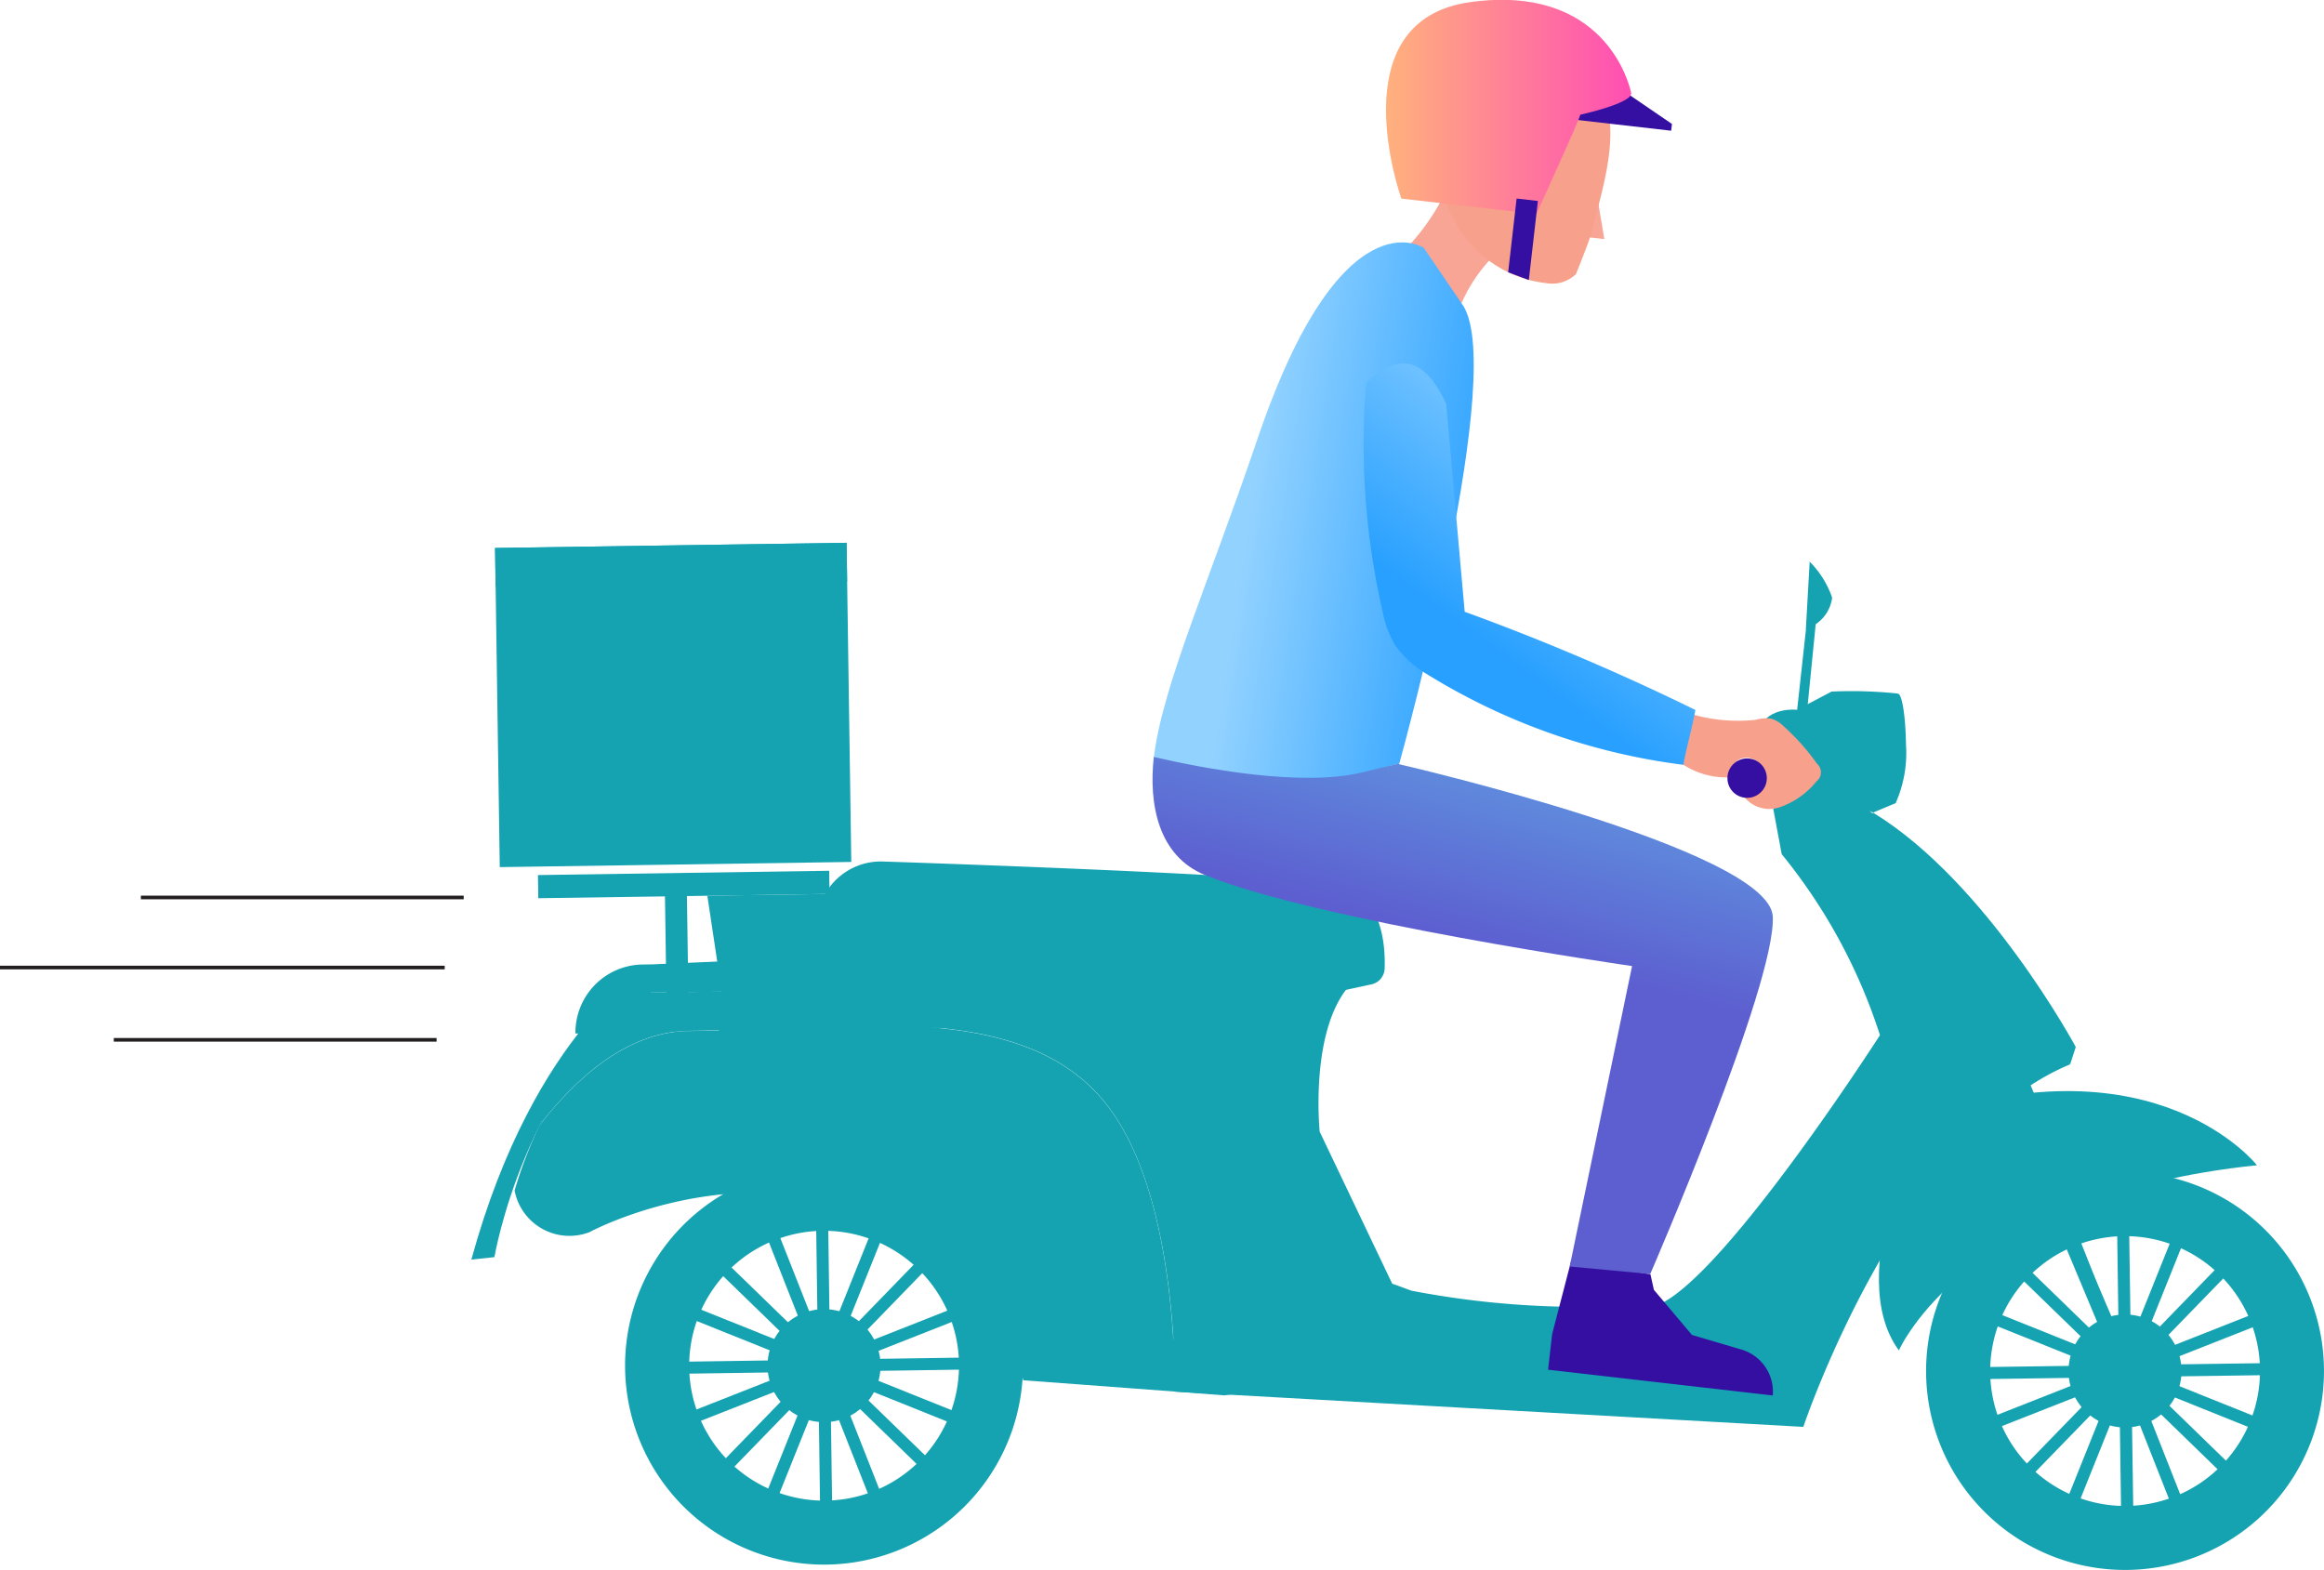 <svg id="Group_1590" data-name="Group 1590" xmlns="http://www.w3.org/2000/svg" xmlns:xlink="http://www.w3.org/1999/xlink" width="61.492" height="41.542" viewBox="0 0 61.492 41.542">
  <defs>
    <linearGradient id="linear-gradient" y1="0.5" x2="1" y2="0.5" gradientUnits="objectBoundingBox">
      <stop offset="0" stop-color="#ffc572"/>
      <stop offset="1" stop-color="#ff4eb3"/>
    </linearGradient>
    <linearGradient id="linear-gradient-2" x1="0.291" y1="0.451" x2="0.96" y2="0.624" gradientUnits="objectBoundingBox">
      <stop offset="0" stop-color="#92d2ff"/>
      <stop offset="1" stop-color="#28a0ff"/>
    </linearGradient>
    <linearGradient id="linear-gradient-3" x1="0.599" y1="-0.1" x2="0.457" y2="0.337" gradientUnits="objectBoundingBox">
      <stop offset="0" stop-color="#60a1e3"/>
      <stop offset="1" stop-color="#5d5fd0"/>
    </linearGradient>
    <linearGradient id="linear-gradient-4" x1="0.745" y1="0.084" x2="0.376" y2="0.711" xlink:href="#linear-gradient-2"/>
  </defs>
  <g id="Group_1586" data-name="Group 1586" transform="translate(12.469)">
    <g id="Group_1583" data-name="Group 1583" transform="translate(0 14.363)">
      <path id="Path_426" data-name="Path 426" d="M929.746,977.913l.343-3.129.234,0-.311,3.129Z" transform="translate(-894.663 -973.495)" fill="#15a3b2"/>
      <g id="Group_1566" data-name="Group 1566" transform="translate(35.502 3.911)">
        <path id="Path_427" data-name="Path 427" d="M932.165,986.886a11.8,11.8,0,0,1,1.753.052l-.055,2.9-.594.248-1.592-.645Z" transform="translate(-931.677 -986.86)" fill="#15a3b2"/>
        <path id="Path_428" data-name="Path 428" d="M941.134,988.562a3.257,3.257,0,0,1-.274,1.559c-.1.033-.23-.57-.242-1.4a2.51,2.51,0,0,1,.3-1.5C941.017,987.218,941.122,987.734,941.134,988.562Z" transform="translate(-938.674 -987.142)" fill="#15a3b2"/>
      </g>
      <path id="Rectangle_1597" data-name="Rectangle 1597" d="M1.8,0H2.01a0,0,0,0,1,0,0V1.8a0,0,0,0,1,0,0H0a0,0,0,0,1,0,0v0A1.8,1.8,0,0,1,1.8,0Z" transform="matrix(1, -0.015, 0.015, 1, 2.73, 11.186)" fill="#15a3b2"/>
      <path id="Path_429" data-name="Path 429" d="M797.476,1014.192l-.381-2.534,3.233-.048,3.265,2.1.641,1.431-6.835.1Z" transform="translate(-790.848 -1002.319)" fill="#15a3b2"/>
      <g id="Group_1573" data-name="Group 1573" transform="translate(38.494 16.651)">
        <g id="Group_1571" data-name="Group 1571" transform="translate(1.537 1.537)">
          <g id="Group_1567" data-name="Group 1567" transform="translate(0.256 0.256)">
            <path id="Path_430" data-name="Path 430" d="M962.972,1060.656a.155.155,0,0,1-.059-.011.159.159,0,0,1-.088-.207l2.658-6.624a.159.159,0,1,1,.3.118l-2.658,6.624A.16.16,0,0,1,962.972,1060.656Z" transform="translate(-960.829 -1053.714)" fill="#15a3b2"/>
            <path id="Path_431" data-name="Path 431" d="M960.473,1065.812a.16.16,0,0,1-.059-.011l-6.624-2.658a.159.159,0,1,1,.119-.3l6.624,2.658a.159.159,0,0,1-.059.307Z" transform="translate(-953.69 -1060.853)" fill="#15a3b2"/>
          </g>
          <g id="Group_1568" data-name="Group 1568" transform="translate(0.248 0.248)">
            <path id="Path_432" data-name="Path 432" d="M965.683,1060.637a.159.159,0,0,1-.148-.1l-2.617-6.64a.159.159,0,0,1,.3-.117l2.617,6.641a.159.159,0,0,1-.09.207A.163.163,0,0,1,965.683,1060.637Z" transform="translate(-960.895 -1053.678)" fill="#15a3b2"/>
            <path id="Path_433" data-name="Path 433" d="M953.812,1065.867a.159.159,0,0,1-.058-.308l6.641-2.617a.159.159,0,0,1,.117.3l-6.641,2.617A.163.163,0,0,1,953.812,1065.867Z" transform="translate(-953.652 -1060.92)" fill="#15a3b2"/>
          </g>
          <g id="Group_1569" data-name="Group 1569" transform="translate(1.008 1.008)">
            <path id="Path_434" data-name="Path 434" d="M962.428,1062.806a.16.16,0,0,1-.111-.045l-5.121-4.972a.159.159,0,1,1,.222-.228l5.12,4.972a.159.159,0,0,1-.111.273Z" transform="translate(-957.148 -1057.441)" fill="#15a3b2"/>
            <path id="Path_435" data-name="Path 435" d="M957.649,1062.612a.159.159,0,0,1-.114-.27l4.972-5.121a.159.159,0,1,1,.228.221l-4.972,5.121A.16.16,0,0,1,957.649,1062.612Z" transform="translate(-957.415 -1057.173)" fill="#15a3b2"/>
          </g>
          <g id="Group_1570" data-name="Group 1570">
            <path id="Path_436" data-name="Path 436" d="M952.67,1069.132a.159.159,0,0,1,0-.318l7.137-.1h0a.159.159,0,0,1,0,.318l-7.137.1Z" transform="translate(-952.511 -1065.193)" fill="#15a3b2"/>
            <path id="Path_437" data-name="Path 437" d="M968.949,1059.99a.159.159,0,0,1-.159-.157l-.1-7.137a.159.159,0,1,1,.318,0l.105,7.137a.159.159,0,0,1-.157.161Z" transform="translate(-965.169 -1052.535)" fill="#15a3b2"/>
          </g>
        </g>
        <circle id="Ellipse_8" data-name="Ellipse 8" cx="1.495" cy="1.495" r="1.495" transform="matrix(1, -0.004, 0.004, 1, 3.763, 3.775)" fill="#15a3b2"/>
        <path id="Path_438" data-name="Path 438" d="M967.973,1067.34a.648.648,0,1,1-.657-.638A.648.648,0,0,1,967.973,1067.34Z" transform="translate(-962.06 -1062.085)" fill="#15a3b2"/>
        <g id="Group_1572" data-name="Group 1572">
          <path id="Path_439" data-name="Path 439" d="M950.627,1045.467a5.264,5.264,0,1,1-5.187,5.341A5.264,5.264,0,0,1,950.627,1045.467Zm3.648,5.211a3.57,3.57,0,1,0-3.517,3.623A3.57,3.57,0,0,0,954.274,1050.678Z" transform="translate(-945.439 -1045.466)" fill="#15a3b2"/>
        </g>
      </g>
      <path id="Path_440" data-name="Path 440" d="M779,1019l-5.9.259s-3.069,1.714-4.739,7.81l.61-.065s.806-4.761,4.14-7l7.668-.1Z" transform="translate(-768.358 -1008.102)" fill="#15a3b2"/>
      <g id="Group_1581" data-name="Group 1581" transform="translate(4.07 16.51)">
        <g id="Group_1578" data-name="Group 1578" transform="translate(1.537 1.536)">
          <g id="Group_1574" data-name="Group 1574" transform="translate(0.256 0.256)">
            <path id="Path_441" data-name="Path 441" d="M804.613,1060.007a.159.159,0,0,1-.148-.219l2.658-6.624a.159.159,0,0,1,.3.119l-2.658,6.624A.16.16,0,0,1,804.613,1060.007Z" transform="translate(-802.47 -1053.064)" fill="#15a3b2"/>
            <path id="Path_442" data-name="Path 442" d="M802.114,1065.164a.159.159,0,0,1-.059-.011l-6.624-2.658a.159.159,0,0,1,.118-.3l6.624,2.658a.159.159,0,0,1-.059.307Z" transform="translate(-795.331 -1060.205)" fill="#15a3b2"/>
          </g>
          <g id="Group_1575" data-name="Group 1575" transform="translate(0.248 0.249)">
            <path id="Path_443" data-name="Path 443" d="M807.325,1059.988a.159.159,0,0,1-.148-.1l-2.617-6.64a.159.159,0,1,1,.3-.117l2.617,6.641a.159.159,0,0,1-.148.218Z" transform="translate(-802.537 -1053.029)" fill="#15a3b2"/>
            <path id="Path_444" data-name="Path 444" d="M795.453,1065.219a.159.159,0,0,1-.058-.307l6.641-2.617a.159.159,0,0,1,.117.3l-6.641,2.617A.156.156,0,0,1,795.453,1065.219Z" transform="translate(-795.293 -1060.272)" fill="#15a3b2"/>
          </g>
          <g id="Group_1576" data-name="Group 1576" transform="translate(1.008 1.008)">
            <path id="Path_445" data-name="Path 445" d="M804.069,1062.156a.159.159,0,0,1-.111-.045l-5.121-4.972a.159.159,0,1,1,.222-.228l5.121,4.972a.159.159,0,0,1-.111.273Z" transform="translate(-798.789 -1056.791)" fill="#15a3b2"/>
            <path id="Path_446" data-name="Path 446" d="M799.29,1061.963a.159.159,0,0,1-.114-.27l4.972-5.121a.159.159,0,1,1,.228.222l-4.972,5.121A.159.159,0,0,1,799.29,1061.963Z" transform="translate(-799.056 -1056.523)" fill="#15a3b2"/>
          </g>
          <g id="Group_1577" data-name="Group 1577">
            <path id="Path_447" data-name="Path 447" d="M794.311,1068.484a.159.159,0,0,1,0-.319l7.137-.105a.166.166,0,0,1,.162.157.159.159,0,0,1-.157.161l-7.137.105Z" transform="translate(-794.152 -1064.544)" fill="#15a3b2"/>
            <path id="Path_448" data-name="Path 448" d="M810.59,1059.34a.16.16,0,0,1-.159-.157l-.1-7.137a.159.159,0,0,1,.157-.161.154.154,0,0,1,.162.156l.1,7.137a.159.159,0,0,1-.157.161Z" transform="translate(-806.81 -1051.884)" fill="#15a3b2"/>
          </g>
        </g>
        <circle id="Ellipse_9" data-name="Ellipse 9" cx="1.495" cy="1.495" r="1.495" transform="translate(3.77 3.769)" fill="#15a3b2"/>
        <circle id="Ellipse_10" data-name="Ellipse 10" cx="0.648" cy="0.648" r="0.648" transform="matrix(0.697, -0.717, 0.717, 0.697, 4.348, 5.278)" fill="#15a3b2"/>
        <g id="Group_1580" data-name="Group 1580">
          <g id="Group_1579" data-name="Group 1579">
            <path id="Path_449" data-name="Path 449" d="M792.268,1044.818a5.264,5.264,0,1,1-5.187,5.341A5.264,5.264,0,0,1,792.268,1044.818Zm3.648,5.211a3.57,3.57,0,1,0-3.517,3.623A3.571,3.571,0,0,0,795.915,1050.029Z" transform="translate(-787.08 -1044.817)" fill="#15a3b2"/>
          </g>
        </g>
      </g>
      <g id="Group_1582" data-name="Group 1582" transform="translate(1.148 11.628)">
        <path id="Path_450" data-name="Path 450" d="M789.221,1029.58c-2.274-2.737-7.02-1.885-10.969-1.846-1.553.016-2.892,1.135-3.946,2.487a11.267,11.267,0,0,0-.666,1.736,1.478,1.478,0,0,0,1.982,1.1s6.252-3.4,11.062,2.046l.413,1.873,4.021.3C791.1,1035.284,790.843,1031.532,789.221,1029.58Z" transform="translate(-773.641 -1026.444)" fill="#15a3b2"/>
        <path id="Path_451" data-name="Path 451" d="M801.076,1032.271l-1.819-1.939-1.918-4.02s-.285-2.8.871-3.954l-7.76.114-10.81.159a8.3,8.3,0,0,0-2.936,3.5c1.053-1.352,2.392-2.471,3.946-2.487,3.948-.039,8.695-.892,10.969,1.846,1.621,1.952,1.882,5.7,1.9,7.7l1.3.1Z" transform="translate(-776.038 -1022.358)" fill="#15a3b2"/>
      </g>
      <rect id="Rectangle_1598" data-name="Rectangle 1598" width="9.302" height="8.446" transform="translate(0.63 0.137) rotate(-0.844)" fill="#15a3b2"/>
      <rect id="Rectangle_1599" data-name="Rectangle 1599" width="7.707" height="0.613" transform="translate(1.765 8.792) rotate(-0.844)" fill="#15a3b2"/>
      <rect id="Rectangle_1600" data-name="Rectangle 1600" width="9.302" height="1.022" transform="translate(0.63 0.137) rotate(-0.844)" fill="#15a3b2"/>
      <rect id="Rectangle_1601" data-name="Rectangle 1601" width="0.581" height="3.897" transform="translate(5.121 9.03) rotate(-0.844)" fill="#15a3b2"/>
      <path id="Path_452" data-name="Path 452" d="M940.227,1042.477s1.779-4.114,9.475-4.9c0,0-2.648-3.377-8.836-1.271C940.866,1036.307,938.738,1040.455,940.227,1042.477Z" transform="translate(-902.452 -1021.106)" fill="#15a3b2"/>
      <path id="Path_453" data-name="Path 453" d="M960.284,1047.71l1.854,4.324-.387.161-2.063-4.927.343-.206Z" transform="translate(-918.097 -1030.065)" fill="#15a3b2"/>
      <path id="Path_454" data-name="Path 454" d="M953.474,1033.089l1.352,3.231-1.083.483-1.4-3.522A1.13,1.13,0,0,1,953.474,1033.089Z" transform="translate(-912.352 -1019.065)" fill="#15a3b2"/>
      <path id="Path_455" data-name="Path 455" d="M942.634,1008.37l.149-.459s-2.345-4.363-5.361-6.2l-.438.37Z" transform="translate(-900.328 -994.569)" fill="#15a3b2"/>
      <path id="Path_456" data-name="Path 456" d="M870.013,987.46l-.792,1.764.383,2.058a14.678,14.678,0,0,1,2.6,4.789s-3.958,6.17-5.774,7.093a23.652,23.652,0,0,1-6.623-.331l-.509-.187s.537.771.5.946-2.2,1.045-6.261.443a2.182,2.182,0,0,0,.02,1.47l16.619.932s2.591-7.746,7.06-9.593a30.374,30.374,0,0,0-5.661-7.041l-.655-2.822Z" transform="translate(-834.93 -983.043)" fill="#15a3b2"/>
      <path id="Path_457" data-name="Path 457" d="M926.044,989.174s-.76-.086-.986.482.513,1.121.513,1.121l.614-1.294Z" transform="translate(-890.961 -984.756)" fill="#15a3b2"/>
      <path id="Path_458" data-name="Path 458" d="M925.415,993.343l-1.069.568.134.651,1.2-.689a.365.365,0,0,0,.123-.331A.263.263,0,0,0,925.415,993.343Z" transform="translate(-890.437 -987.998)" fill="#15a3b2"/>
      <path id="Path_459" data-name="Path 459" d="M823.3,1011.317l1.858-.4a.445.445,0,0,0,.352-.418c.022-.632-.072-1.929-1.159-2.176-1.209-.274-9.408-.567-12.1-.657a1.694,1.694,0,0,0-1.673,1.141c-.257.775.039,1.735,2.566,2.222A39.932,39.932,0,0,0,823.3,1011.317Z" transform="translate(-801.342 -999.232)" fill="#15a3b2"/>
      <path id="Path_460" data-name="Path 460" d="M930.922,971.17l-.1,1.778a1,1,0,0,0,.695-.825A2.483,2.483,0,0,0,930.922,971.17Z" transform="translate(-895.508 -970.67)" fill="#15a3b2"/>
    </g>
    <g id="Group_1585" data-name="Group 1585" transform="translate(18.025)">
      <path id="Path_461" data-name="Path 461" d="M883.56,926.989l-1.481-1.433a5.7,5.7,0,0,0,1.3-2.1l1.515,1.863A4.119,4.119,0,0,0,883.56,926.989Z" transform="translate(-875.383 -918.965)" fill="#f8a595"/>
      <path id="Path_462" data-name="Path 462" d="M903.852,925.422s.164,1,.235,1.408l-.609-.07Z" transform="translate(-892.131 -920.503)" fill="#f8a595"/>
      <path id="Path_463" data-name="Path 463" d="M889.887,914.229c-.067.277-.425,1.146-.425,1.146a.907.907,0,0,1-.787.238,3.115,3.115,0,0,1-2.04-1.093,3.84,3.84,0,0,1-.871-2.165,2.553,2.553,0,0,1,1.192-2.567,2.834,2.834,0,0,1,3.172.8C890.7,911.542,890.127,913.238,889.887,914.229Z" transform="translate(-878.258 -908.121)" fill="#f7a08c"/>
      <path id="Path_464" data-name="Path 464" d="M902.764,913.687l1.335.912-.021.179-2.871-.329Z" transform="translate(-890.354 -911.319)" fill="#350fa2"/>
      <path id="Path_465" data-name="Path 465" d="M914.664,990.805a2.094,2.094,0,0,0,1.567.536.394.394,0,0,1,.252-.5.476.476,0,0,1,.535.242.6.6,0,0,1-.052.6,3.4,3.4,0,0,0-.547-.024.857.857,0,0,0,1.021.491,2.132,2.132,0,0,0,1.015-.7.3.3,0,0,0,.014-.464,5.925,5.925,0,0,0-.884-.993.793.793,0,0,0-.326-.2.963.963,0,0,0-.411.03,4.4,4.4,0,0,1-1.758-.168Z" transform="translate(-900.885 -970.776)" fill="#f7a08c"/>
      <path id="Path_466" data-name="Path 466" d="M884.839,905.831c.009.06-1.161,2.629-1.161,2.629l-3.573-.41s-1.692-4.719,1.83-5.2,4.193,2.126,4.25,2.4S884.839,905.831,884.839,905.831Z" transform="translate(-873.52 -902.795)" fill="url(#linear-gradient)"/>
      <path id="Path_467" data-name="Path 467" d="M895.118,929.115l-.547-.205.224-1.952.563.065Z" transform="translate(-885.16 -921.705)" fill="#350fa2"/>
      <path id="Path_468" data-name="Path 468" d="M900.015,1056.341l-.5,1.923-.108.943,5.946.682h0a1.163,1.163,0,0,0-.863-1.225l-1.274-.376-1.009-1.195-.091-.412Z" transform="translate(-888.94 -1022.963)" fill="#350fa2"/>
      <g id="Group_1584" data-name="Group 1584" transform="translate(0 6.413)">
        <path id="Path_469" data-name="Path 469" d="M856.962,946.338c.353-.1.669-.181.951-.251.136-.491,2.894-10.564,1.646-12.179l-1-1.467s-2.184-1.485-4.406,5.078c-1.3,3.833-2.529,6.569-2.738,8.438C852.644,946.253,855.324,946.794,856.962,946.338Z" transform="translate(-851.382 -932.296)" fill="url(#linear-gradient-2)"/>
        <path id="Path_470" data-name="Path 470" d="M867.689,999.164c-.09-1.779-9.886-4.03-9.886-4.03l.005-.019c-.281.063-.6.138-.948.227-1.633.412-4.315-.112-5.549-.4-.138,1.24.113,2.615,1.35,3.122,2.975,1.219,11.305,2.411,11.305,2.411l-1.651,7.95,2.131.2S867.779,1000.943,867.689,999.164Z" transform="translate(-851.276 -981.325)" fill="url(#linear-gradient-3)"/>
      </g>
      <path id="Path_471" data-name="Path 471" d="M879.651,953.6l-.49-5.5c-.6-1.308-1.324-1.335-2.119-.542a19.778,19.778,0,0,0,.427,5.988,2.9,2.9,0,0,0,.334.926,2.646,2.646,0,0,0,.723.7,16.935,16.935,0,0,0,6.911,2.478c.079-.454.24-1,.318-1.452A62.08,62.08,0,0,0,879.651,953.6Z" transform="translate(-871.39 -937.412)" fill="url(#linear-gradient-4)"/>
    </g>
    <path id="Path_472" data-name="Path 472" d="M922.3,995.639a.521.521,0,1,1-.529-.514A.521.521,0,0,1,922.3,995.639Z" transform="translate(-888.02 -975.055)" fill="#350fa2"/>
  </g>
  <g id="Group_1587" data-name="Group 1587" transform="translate(0 25.554)">
    <rect id="Rectangle_1602" data-name="Rectangle 1602" width="11.767" height="0.096" fill="#231f20"/>
  </g>
  <g id="Group_1588" data-name="Group 1588" transform="translate(3.011 27.467)">
    <rect id="Rectangle_1603" data-name="Rectangle 1603" width="8.541" height="0.096" fill="#231f20"/>
  </g>
  <g id="Group_1589" data-name="Group 1589" transform="translate(3.728 23.7)">
    <rect id="Rectangle_1604" data-name="Rectangle 1604" width="8.541" height="0.096" fill="#231f20"/>
  </g>
</svg>
